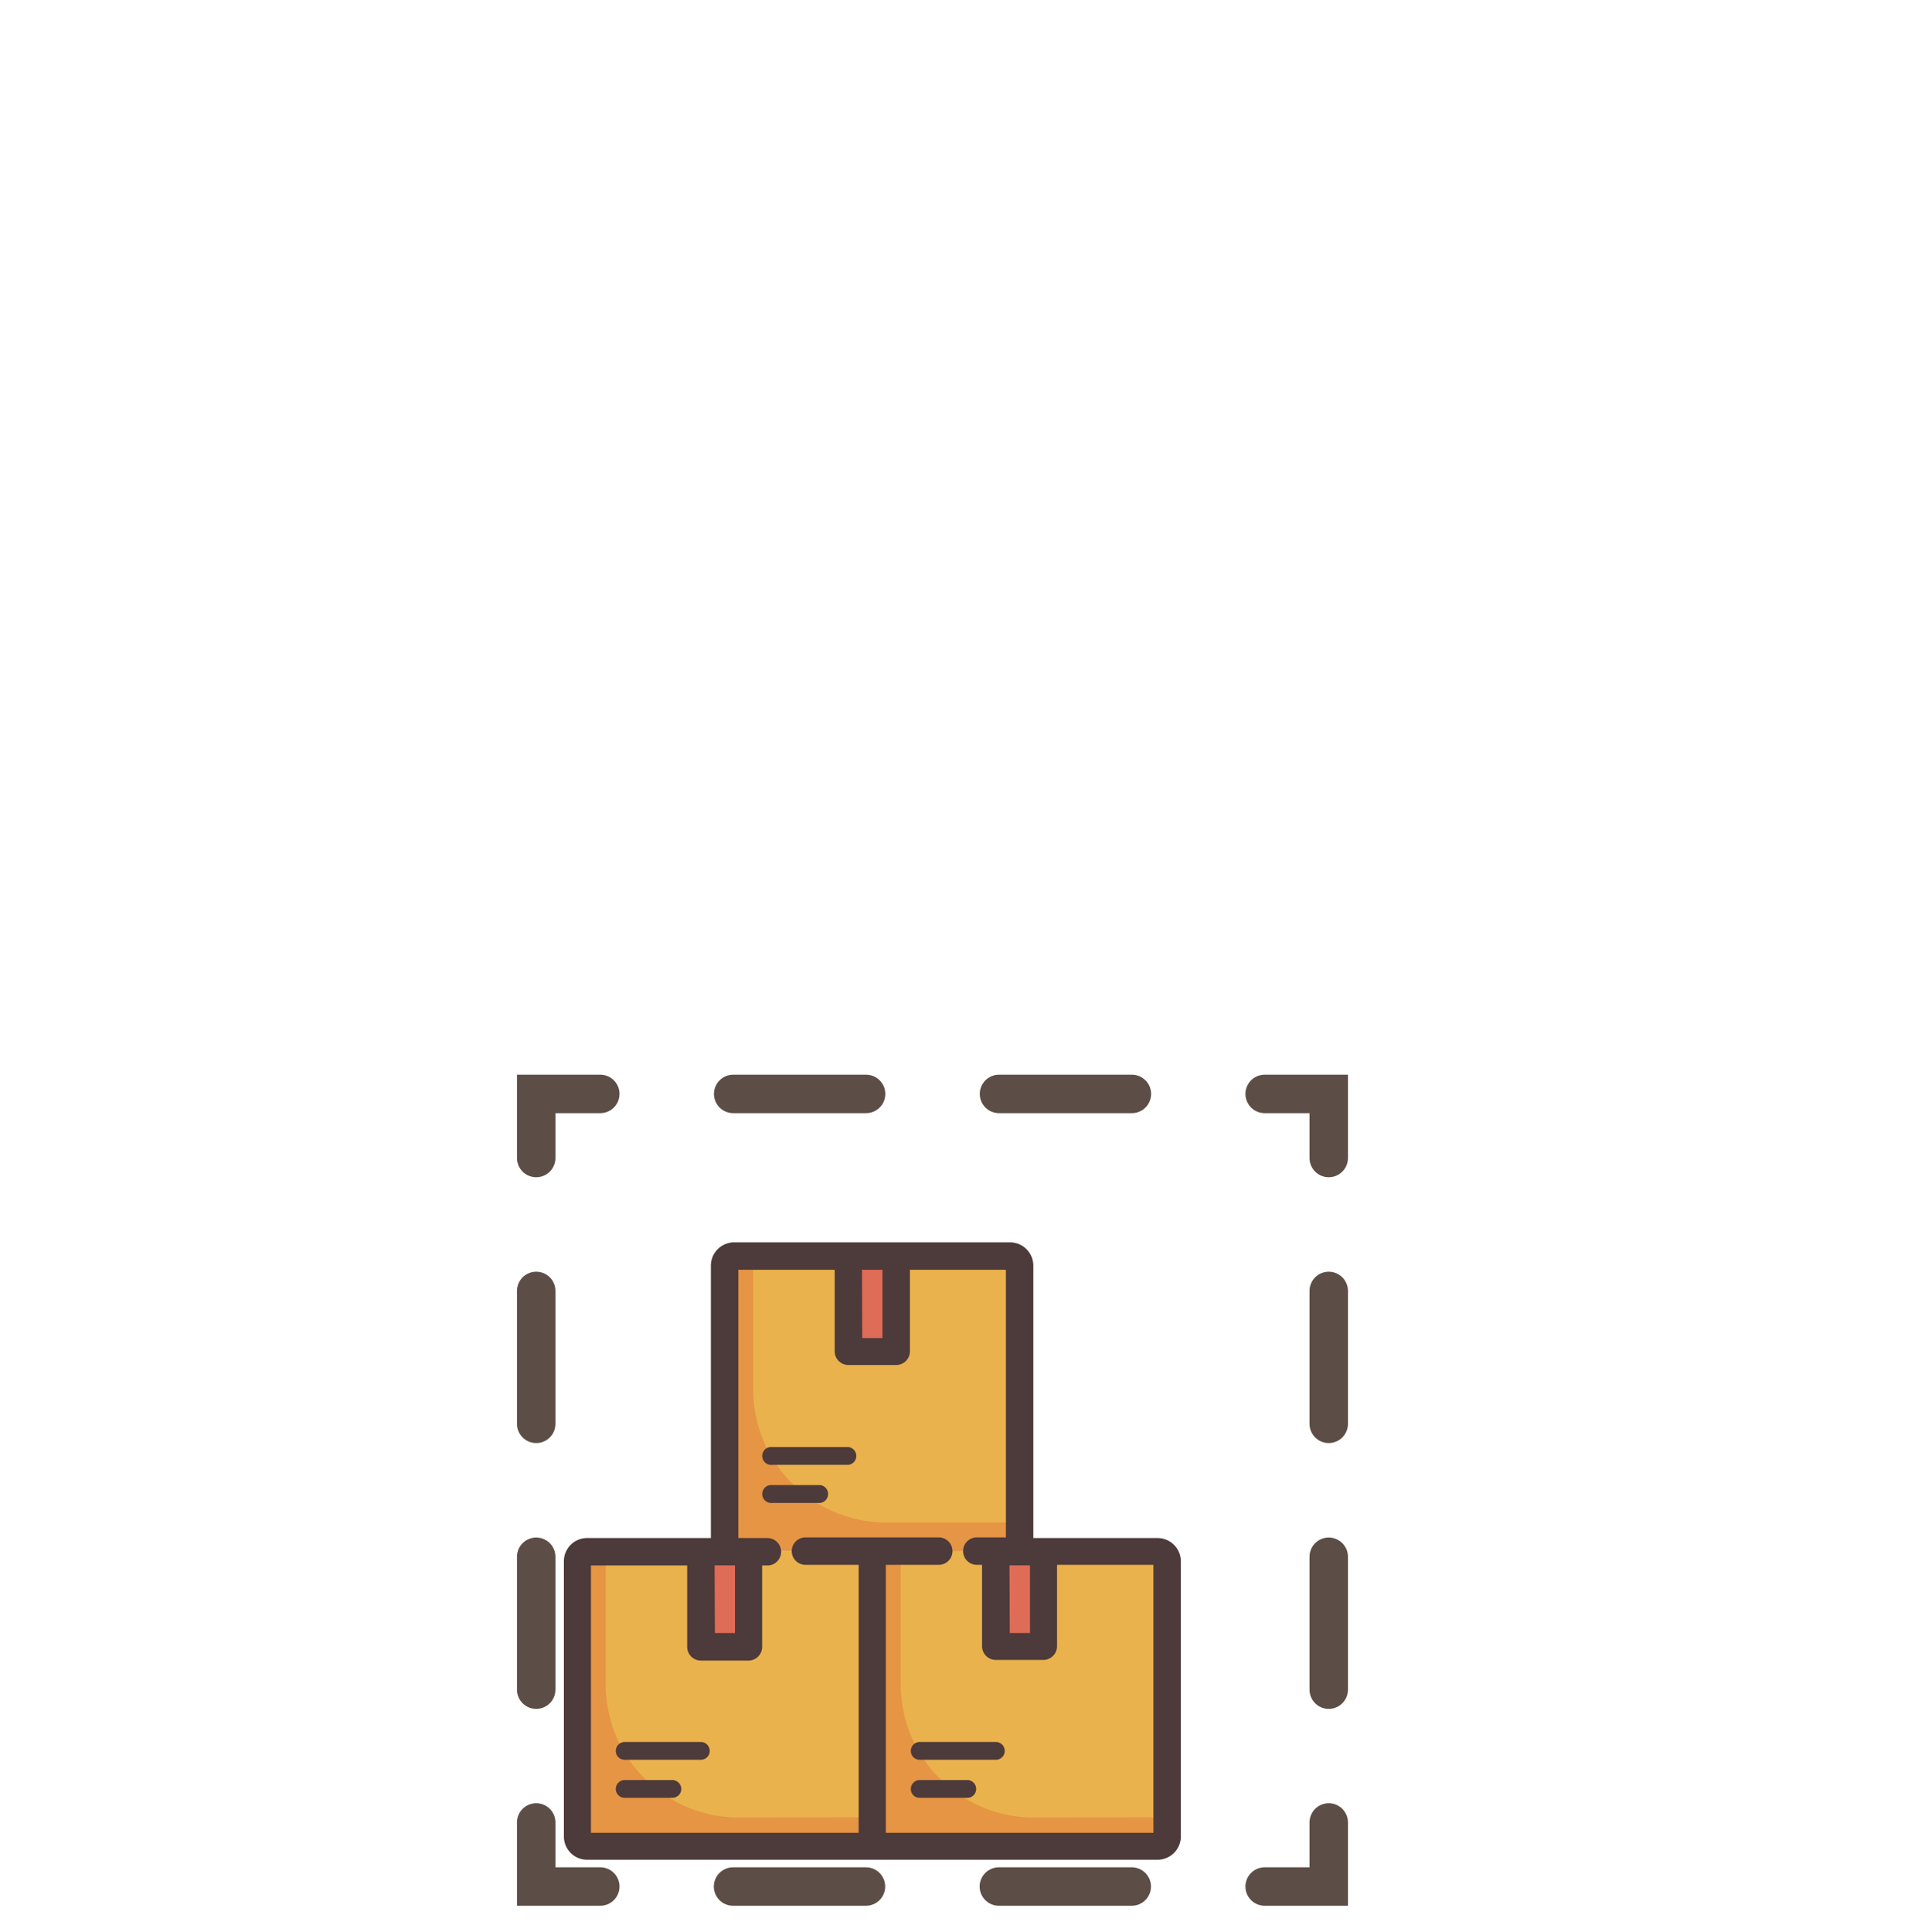 <svg xmlns="http://www.w3.org/2000/svg" width="149.66" height="150.74" viewBox="0 0 149.66 150.74"><defs><style>.cls-1,.cls-2,.cls-3{fill:none;}.cls-1,.cls-2{stroke:#5c4e46;stroke-linecap:round;stroke-miterlimit:10;stroke-width:3px;}.cls-2{stroke-dasharray:10.37 10.37;}.cls-4{fill:#eab24c;}.cls-5{fill:#e59544;}.cls-6{fill:#df6c57;}.cls-7{fill:#4d3a3a;}</style></defs><g id="Layer_2" data-name="Layer 2"><g id="Layer_1-2" data-name="Layer 1"><g id="Layer_2-2" data-name="Layer 2"><g id="Layer_1-2-2" data-name="Layer 1-2"><polyline class="cls-1" points="103.68 142.19 103.68 147.19 98.68 147.19"/><line class="cls-2" x1="88.31" y1="147.19" x2="52.02" y2="147.19"/><polyline class="cls-1" points="46.84 147.19 41.84 147.19 41.84 142.19"/><line class="cls-2" x1="41.84" y1="131.83" x2="41.84" y2="95.54"/><polyline class="cls-1" points="41.84 90.35 41.84 85.35 46.84 85.35"/><line class="cls-2" x1="57.21" y1="85.35" x2="93.49" y2="85.35"/><polyline class="cls-1" points="98.68 85.35 103.68 85.35 103.68 90.35"/><line class="cls-2" x1="103.68" y1="100.72" x2="103.68" y2="137.01"/><rect class="cls-3" width="149.66" height="150.74"/><path class="cls-4" d="M67.31,144H45.78a.74.74,0,0,1-.74-.74V121.76a.74.74,0,0,1,.74-.74H68.05v22.27A.74.74,0,0,1,67.31,144Z"/><path class="cls-5" d="M57.66,141.81a10.4,10.4,0,0,1-10.4-10.4V121H45.78a.74.74,0,0,0-.74.74v21.53a.74.74,0,0,0,.74.74H67.31a.74.74,0,0,0,.74-.74v-1.48Z"/><rect class="cls-6" x="54.69" y="121.02" width="3.71" height="7.42"/><path class="cls-4" d="M90.32,144H68.79a.74.74,0,0,1-.74-.74V121H90.32a.75.75,0,0,1,.75.74v21.53A.75.75,0,0,1,90.32,144Z"/><path class="cls-5" d="M80.67,141.81a10.4,10.4,0,0,1-10.39-10.4V121H68.05v22.27a.74.74,0,0,0,.74.74H90.32a.75.75,0,0,0,.75-.74v-1.48Z"/><rect class="cls-6" x="77.7" y="121.02" width="3.71" height="7.42"/><path class="cls-4" d="M78.82,121H57.29a.75.75,0,0,1-.75-.74V98.75a.76.76,0,0,1,.75-.75H78.82a.75.75,0,0,1,.74.75v21.53A.74.74,0,0,1,78.82,121Z"/><path class="cls-5" d="M69.16,118.79A10.39,10.39,0,0,1,58.77,108.4V98H57.29a.76.76,0,0,0-.75.75v21.53a.75.75,0,0,0,.75.74H78.82a.74.74,0,0,0,.74-.74v-1.49Z"/><rect class="cls-6" x="66.2" y="98" width="3.71" height="7.42"/><path class="cls-7" d="M52.46,138.88H48.75a.7.7,0,0,0-.7.7.69.69,0,0,0,.7.69h3.71a.7.7,0,0,0,.7-.69A.71.71,0,0,0,52.46,138.88Z"/><path class="cls-7" d="M54.69,135.91H48.75a.7.7,0,0,0-.7.7.69.69,0,0,0,.7.69h5.94a.69.69,0,0,0,.69-.69A.7.7,0,0,0,54.69,135.91Z"/><path class="cls-7" d="M90.32,120.32H80.25V98.75a1.43,1.43,0,0,0-1.43-1.44H57.29a1.43,1.43,0,0,0-1.44,1.44v21.57H45.78a1.45,1.45,0,0,0-1.44,1.44v21.53a1.45,1.45,0,0,0,1.44,1.44H90.32a1.44,1.44,0,0,0,1.44-1.44V121.76A1.44,1.44,0,0,0,90.32,120.32ZM78.4,121.71h2.32v6H78.4Zm-11.51-23h2.32v6H66.89v-6Zm-11.51,23h2.33v6H55.38Zm35,21.58a0,0,0,0,1-.05.05H68.75V121.71h4.5a.7.7,0,0,0,0-1.39H62.85a.7.7,0,0,0,0,1.39h4.51v21.63H45.78a0,0,0,0,1-.05-.05V121.76a0,0,0,0,1,.05-.05H54v6.73a.7.7,0,0,0,.7.7H58.4a.69.69,0,0,0,.69-.7v-6.73h.79a.7.7,0,1,0,0-1.39H57.24V98.75a0,0,0,0,1,0,0H65.5v6.73a.69.69,0,0,0,.7.69h3.71a.69.69,0,0,0,.69-.69V98.7h8.22a0,0,0,0,1,0,0v21.57H76.22a.7.7,0,1,0,0,1.39H77v6.73a.69.69,0,0,0,.69.7h3.71a.7.7,0,0,0,.7-.7v-6.73h8.21a0,0,0,0,1,.05.05v21.53Z"/><path class="cls-7" d="M90.32,145.1H45.78A1.81,1.81,0,0,1,44,143.29V121.76A1.81,1.81,0,0,1,45.78,120h9.69V98.74a1.82,1.82,0,0,1,1.82-1.81H78.82a1.82,1.82,0,0,1,1.81,1.81V120h9.69a1.82,1.82,0,0,1,1.82,1.81v21.53A1.82,1.82,0,0,1,90.32,145.1ZM45.78,120.7a1.06,1.06,0,0,0-1.06,1.06v21.53a1.05,1.05,0,0,0,1.06,1.06H90.32a1.06,1.06,0,0,0,1.07-1.06V121.76a1.07,1.07,0,0,0-1.07-1.06H79.88v-22a1.07,1.07,0,0,0-1.06-1.06H57.29a1.07,1.07,0,0,0-1.07,1.06v22Zm44.54,23H68.37V121.34h4.88a.33.33,0,0,0,.32-.32.32.32,0,0,0-.32-.32H62.85a.32.32,0,0,0-.32.32.33.33,0,0,0,.32.32h4.88v22.37H45.4l0-.42v-21.9l.42,0h8.59v7.1a.32.32,0,0,0,.32.32H58.4a.32.32,0,0,0,.32-.32v-7.1h1.16a.32.32,0,0,0,.32-.32.32.32,0,0,0-.32-.32h-3V98.37l.43-.05h8.59v7.11a.32.32,0,0,0,.32.32h3.71a.33.33,0,0,0,.32-.32V98.32h9l0,.42v22h-3a.32.32,0,0,0-.32.32.32.32,0,0,0,.32.32h1.16v7.1a.32.32,0,0,0,.32.32h3.72a.31.31,0,0,0,.31-.32v-7.1h9l0,.42v21.91ZM69.12,143H90V122.09H82.48v6.35a1.07,1.07,0,0,1-1.06,1.07H77.7a1.07,1.07,0,0,1-1.07-1.07v-6.35h-.41a1.07,1.07,0,1,1,0-2.14h2.27V99.07H71v6.36a1.07,1.07,0,0,1-1.07,1.07H66.2a1.07,1.07,0,0,1-1.07-1.07V99.07H57.61V120h2.27a1.07,1.07,0,1,1,0,2.14h-.41v6.35a1.07,1.07,0,0,1-1.07,1.07H54.69a1.07,1.07,0,0,1-1.07-1.07v-6.35H46.11V143H67V122.09H62.85a1.07,1.07,0,1,1,0-2.14h10.4a1.07,1.07,0,1,1,0,2.14H69.12Zm12-14.84H78v-6.78H81.1Zm-2.33-.75h1.58v-5.28H78.77Zm-20.69.75H55v-6.78h3.07Zm-2.32-.75h1.57v-5.28H55.76Zm13.83-22.26H66.51V98.32h3.08Zm-2.33-.75h1.58V99.07H67.26Z"/><path class="cls-7" d="M75.48,138.88H71.76a.7.7,0,0,0-.69.7.69.69,0,0,0,.69.69h3.72a.69.69,0,0,0,.69-.69A.7.7,0,0,0,75.48,138.88Z"/><path class="cls-7" d="M77.7,135.91H71.76a.7.7,0,0,0-.69.7.69.69,0,0,0,.69.69H77.7a.69.69,0,0,0,.7-.69A.7.7,0,0,0,77.7,135.91Z"/><path class="cls-7" d="M64,115.87H60.26a.7.7,0,1,0,0,1.39H64a.7.7,0,0,0,0-1.39Z"/><path class="cls-7" d="M66.2,112.9H60.26a.7.7,0,1,0,0,1.39H66.2a.7.7,0,0,0,0-1.39Z"/></g></g></g></g></svg>